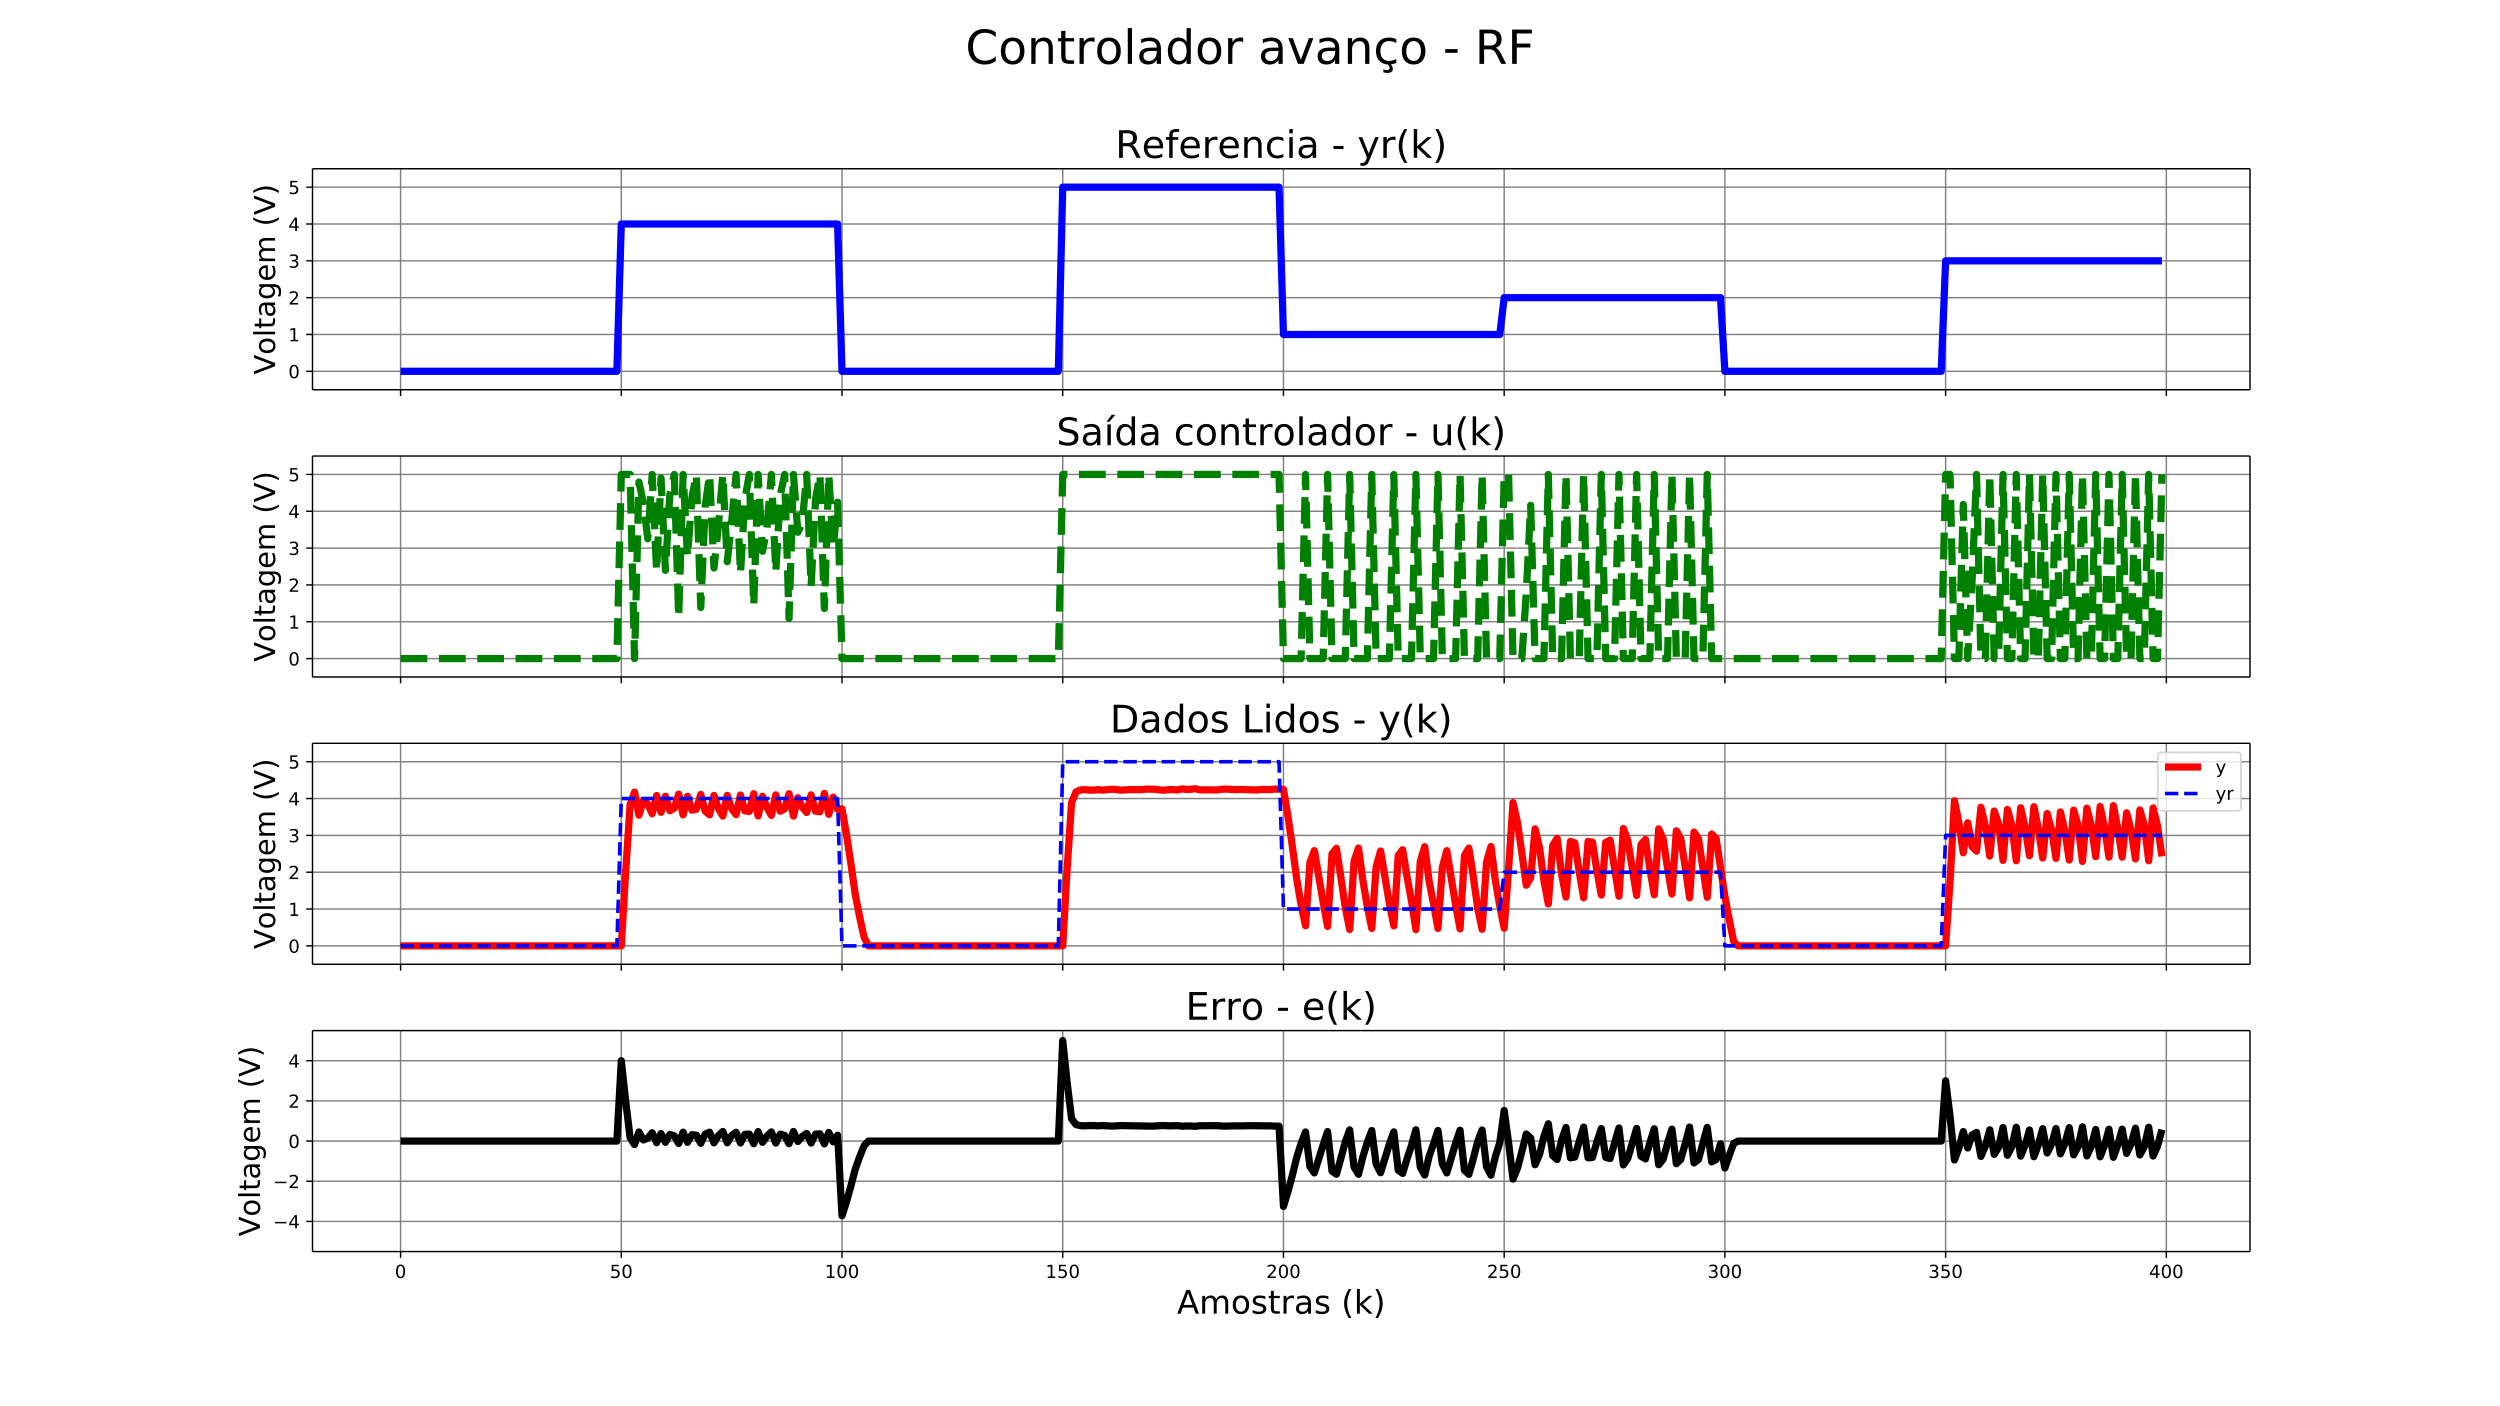 <svg xmlns="http://www.w3.org/2000/svg" xmlns:xlink="http://www.w3.org/1999/xlink" width="1843.2" height="1036.8" version="1.1" viewBox="0 0 1382.4 777.6"><defs><style type="text/css">*{stroke-linecap:butt;stroke-linejoin:round;white-space:pre}</style></defs><g id="figure_1"><g id="patch_1"><path fill="#fff" d="M 0 777.6 L 1382.4 777.6 L 1382.4 0 L 0 0 z"/></g><g id="axes_1"><g id="patch_2"><path fill="#fff" d="M 172.8 215.506 L 1244.16 215.506 L 1244.16 93.312 L 172.8 93.312 z"/></g><g id="matplotlib.axis_1"><g id="xtick_1"><g id="line2d_1"><path fill="none" stroke="gray" stroke-linecap="square" stroke-width=".8" d="M 221.498 215.506 L 221.498 93.312" clip-path="url(#pdd56c49dfe)"/></g><g id="line2d_2"><defs><path id="m39e42abef4" stroke="#000" stroke-width=".8" d="M 0 0 L 0 3.5"/></defs><g><use x="221.498" y="215.506" stroke="#000" stroke-width=".8" xlink:href="#m39e42abef4"/></g></g></g><g id="xtick_2"><g id="line2d_3"><path fill="none" stroke="gray" stroke-linecap="square" stroke-width=".8" d="M 343.549 215.506 L 343.549 93.312" clip-path="url(#pdd56c49dfe)"/></g><g id="line2d_4"><g><use x="343.549" y="215.506" stroke="#000" stroke-width=".8" xlink:href="#m39e42abef4"/></g></g></g><g id="xtick_3"><g id="line2d_5"><path fill="none" stroke="gray" stroke-linecap="square" stroke-width=".8" d="M 465.599 215.506 L 465.599 93.312" clip-path="url(#pdd56c49dfe)"/></g><g id="line2d_6"><g><use x="465.599" y="215.506" stroke="#000" stroke-width=".8" xlink:href="#m39e42abef4"/></g></g></g><g id="xtick_4"><g id="line2d_7"><path fill="none" stroke="gray" stroke-linecap="square" stroke-width=".8" d="M 587.65 215.506 L 587.65 93.312" clip-path="url(#pdd56c49dfe)"/></g><g id="line2d_8"><g><use x="587.65" y="215.506" stroke="#000" stroke-width=".8" xlink:href="#m39e42abef4"/></g></g></g><g id="xtick_5"><g id="line2d_9"><path fill="none" stroke="gray" stroke-linecap="square" stroke-width=".8" d="M 709.701 215.506 L 709.701 93.312" clip-path="url(#pdd56c49dfe)"/></g><g id="line2d_10"><g><use x="709.701" y="215.506" stroke="#000" stroke-width=".8" xlink:href="#m39e42abef4"/></g></g></g><g id="xtick_6"><g id="line2d_11"><path fill="none" stroke="gray" stroke-linecap="square" stroke-width=".8" d="M 831.751 215.506 L 831.751 93.312" clip-path="url(#pdd56c49dfe)"/></g><g id="line2d_12"><g><use x="831.751" y="215.506" stroke="#000" stroke-width=".8" xlink:href="#m39e42abef4"/></g></g></g><g id="xtick_7"><g id="line2d_13"><path fill="none" stroke="gray" stroke-linecap="square" stroke-width=".8" d="M 953.802 215.506 L 953.802 93.312" clip-path="url(#pdd56c49dfe)"/></g><g id="line2d_14"><g><use x="953.802" y="215.506" stroke="#000" stroke-width=".8" xlink:href="#m39e42abef4"/></g></g></g><g id="xtick_8"><g id="line2d_15"><path fill="none" stroke="gray" stroke-linecap="square" stroke-width=".8" d="M 1075.852 215.506 L 1075.852 93.312" clip-path="url(#pdd56c49dfe)"/></g><g id="line2d_16"><g><use x="1075.852" y="215.506" stroke="#000" stroke-width=".8" xlink:href="#m39e42abef4"/></g></g></g><g id="xtick_9"><g id="line2d_17"><path fill="none" stroke="gray" stroke-linecap="square" stroke-width=".8" d="M 1197.903 215.506 L 1197.903 93.312" clip-path="url(#pdd56c49dfe)"/></g><g id="line2d_18"><g><use x="1197.903" y="215.506" stroke="#000" stroke-width=".8" xlink:href="#m39e42abef4"/></g></g></g></g><g id="matplotlib.axis_2"><g id="ytick_1"><g id="line2d_19"><path fill="none" stroke="gray" stroke-linecap="square" stroke-width=".8" d="M 172.8 205.323 L 1244.16 205.323" clip-path="url(#pdd56c49dfe)"/></g><g id="line2d_20"><defs><path id="me95904bbd3" stroke="#000" stroke-width=".8" d="M 0 0 L -3.5 0"/></defs><g><use x="172.8" y="205.323" stroke="#000" stroke-width=".8" xlink:href="#me95904bbd3"/></g></g><g id="text_1"><defs><path id="DejaVuSans-48" d="M 31.781 66.406 Q 24.172 66.406 20.328 58.906 Q 16.5 51.422 16.5 36.375 Q 16.5 21.391 20.328 13.891 Q 24.172 6.391 31.781 6.391 Q 39.453 6.391 43.281 13.891 Q 47.125 21.391 47.125 36.375 Q 47.125 51.422 43.281 58.906 Q 39.453 66.406 31.781 66.406 z M 31.781 74.219 Q 44.047 74.219 50.516 64.516 Q 56.984 54.828 56.984 36.375 Q 56.984 17.969 50.516 8.266 Q 44.047 -1.422 31.781 -1.422 Q 19.531 -1.422 13.062 8.266 Q 6.594 17.969 6.594 36.375 Q 6.594 54.828 13.062 64.516 Q 19.531 74.219 31.781 74.219 z"/></defs><g transform="translate(159.438 209.123)scale(0.1 -0.1)"><use xlink:href="#DejaVuSans-48"/></g></g></g><g id="ytick_2"><g id="line2d_21"><path fill="none" stroke="gray" stroke-linecap="square" stroke-width=".8" d="M 172.8 184.958 L 1244.16 184.958" clip-path="url(#pdd56c49dfe)"/></g><g id="line2d_22"><g><use x="172.8" y="184.958" stroke="#000" stroke-width=".8" xlink:href="#me95904bbd3"/></g></g><g id="text_2"><defs><path id="DejaVuSans-49" d="M 12.406 8.297 L 28.516 8.297 L 28.516 63.922 L 10.984 60.406 L 10.984 69.391 L 28.422 72.906 L 38.281 72.906 L 38.281 8.297 L 54.391 8.297 L 54.391 0 L 12.406 0 z"/></defs><g transform="translate(159.438 188.757)scale(0.1 -0.1)"><use xlink:href="#DejaVuSans-49"/></g></g></g><g id="ytick_3"><g id="line2d_23"><path fill="none" stroke="gray" stroke-linecap="square" stroke-width=".8" d="M 172.8 164.592 L 1244.16 164.592" clip-path="url(#pdd56c49dfe)"/></g><g id="line2d_24"><g><use x="172.8" y="164.592" stroke="#000" stroke-width=".8" xlink:href="#me95904bbd3"/></g></g><g id="text_3"><defs><path id="DejaVuSans-50" d="M 19.188 8.297 L 53.609 8.297 L 53.609 0 L 7.328 0 L 7.328 8.297 Q 12.938 14.109 22.625 23.891 Q 32.328 33.688 34.812 36.531 Q 39.547 41.844 41.422 45.531 Q 43.312 49.219 43.312 52.781 Q 43.312 58.594 39.234 62.25 Q 35.156 65.922 28.609 65.922 Q 23.969 65.922 18.812 64.312 Q 13.672 62.703 7.812 59.422 L 7.812 69.391 Q 13.766 71.781 18.938 73 Q 24.125 74.219 28.422 74.219 Q 39.75 74.219 46.484 68.547 Q 53.219 62.891 53.219 53.422 Q 53.219 48.922 51.531 44.891 Q 49.859 40.875 45.406 35.406 Q 44.188 33.984 37.641 27.219 Q 31.109 20.453 19.188 8.297 z"/></defs><g transform="translate(159.438 168.391)scale(0.1 -0.1)"><use xlink:href="#DejaVuSans-50"/></g></g></g><g id="ytick_4"><g id="line2d_25"><path fill="none" stroke="gray" stroke-linecap="square" stroke-width=".8" d="M 172.8 144.226 L 1244.16 144.226" clip-path="url(#pdd56c49dfe)"/></g><g id="line2d_26"><g><use x="172.8" y="144.226" stroke="#000" stroke-width=".8" xlink:href="#me95904bbd3"/></g></g><g id="text_4"><defs><path id="DejaVuSans-51" d="M 40.578 39.312 Q 47.656 37.797 51.625 33 Q 55.609 28.219 55.609 21.188 Q 55.609 10.406 48.188 4.484 Q 40.766 -1.422 27.094 -1.422 Q 22.516 -1.422 17.656 -0.516 Q 12.797 0.391 7.625 2.203 L 7.625 11.719 Q 11.719 9.328 16.594 8.109 Q 21.484 6.891 26.812 6.891 Q 36.078 6.891 40.938 10.547 Q 45.797 14.203 45.797 21.188 Q 45.797 27.641 41.281 31.266 Q 36.766 34.906 28.719 34.906 L 20.219 34.906 L 20.219 43.016 L 29.109 43.016 Q 36.375 43.016 40.234 45.922 Q 44.094 48.828 44.094 54.297 Q 44.094 59.906 40.109 62.906 Q 36.141 65.922 28.719 65.922 Q 24.656 65.922 20.016 65.031 Q 15.375 64.156 9.812 62.312 L 9.812 71.094 Q 15.438 72.656 20.344 73.438 Q 25.25 74.219 29.594 74.219 Q 40.828 74.219 47.359 69.109 Q 53.906 64.016 53.906 55.328 Q 53.906 49.266 50.438 45.094 Q 46.969 40.922 40.578 39.312 z"/></defs><g transform="translate(159.438 148.026)scale(0.1 -0.1)"><use xlink:href="#DejaVuSans-51"/></g></g></g><g id="ytick_5"><g id="line2d_27"><path fill="none" stroke="gray" stroke-linecap="square" stroke-width=".8" d="M 172.8 123.861 L 1244.16 123.861" clip-path="url(#pdd56c49dfe)"/></g><g id="line2d_28"><g><use x="172.8" y="123.861" stroke="#000" stroke-width=".8" xlink:href="#me95904bbd3"/></g></g><g id="text_5"><defs><path id="DejaVuSans-52" d="M 37.797 64.312 L 12.891 25.391 L 37.797 25.391 z M 35.203 72.906 L 47.609 72.906 L 47.609 25.391 L 58.016 25.391 L 58.016 17.188 L 47.609 17.188 L 47.609 0 L 37.797 0 L 37.797 17.188 L 4.891 17.188 L 4.891 26.703 z"/></defs><g transform="translate(159.438 127.66)scale(0.1 -0.1)"><use xlink:href="#DejaVuSans-52"/></g></g></g><g id="ytick_6"><g id="line2d_29"><path fill="none" stroke="gray" stroke-linecap="square" stroke-width=".8" d="M 172.8 103.495 L 1244.16 103.495" clip-path="url(#pdd56c49dfe)"/></g><g id="line2d_30"><g><use x="172.8" y="103.495" stroke="#000" stroke-width=".8" xlink:href="#me95904bbd3"/></g></g><g id="text_6"><defs><path id="DejaVuSans-53" d="M 10.797 72.906 L 49.516 72.906 L 49.516 64.594 L 19.828 64.594 L 19.828 46.734 Q 21.969 47.469 24.109 47.828 Q 26.266 48.188 28.422 48.188 Q 40.625 48.188 47.75 41.5 Q 54.891 34.812 54.891 23.391 Q 54.891 11.625 47.562 5.094 Q 40.234 -1.422 26.906 -1.422 Q 22.312 -1.422 17.547 -0.641 Q 12.797 0.141 7.719 1.703 L 7.719 11.625 Q 12.109 9.234 16.797 8.062 Q 21.484 6.891 26.703 6.891 Q 35.156 6.891 40.078 11.328 Q 45.016 15.766 45.016 23.391 Q 45.016 31 40.078 35.438 Q 35.156 39.891 26.703 39.891 Q 22.75 39.891 18.812 39.016 Q 14.891 38.141 10.797 36.281 z"/></defs><g transform="translate(159.438 107.294)scale(0.1 -0.1)"><use xlink:href="#DejaVuSans-53"/></g></g></g><g id="text_7"><defs><path id="DejaVuSans-86" d="M 28.609 0 L 0.781 72.906 L 11.078 72.906 L 34.188 11.531 L 57.328 72.906 L 67.578 72.906 L 39.797 0 z"/><path id="DejaVuSans-111" d="M 30.609 48.391 Q 23.391 48.391 19.188 42.75 Q 14.984 37.109 14.984 27.297 Q 14.984 17.484 19.156 11.844 Q 23.344 6.203 30.609 6.203 Q 37.797 6.203 41.984 11.859 Q 46.188 17.531 46.188 27.297 Q 46.188 37.016 41.984 42.703 Q 37.797 48.391 30.609 48.391 z M 30.609 56 Q 42.328 56 49.016 48.375 Q 55.719 40.766 55.719 27.297 Q 55.719 13.875 49.016 6.219 Q 42.328 -1.422 30.609 -1.422 Q 18.844 -1.422 12.172 6.219 Q 5.516 13.875 5.516 27.297 Q 5.516 40.766 12.172 48.375 Q 18.844 56 30.609 56 z"/><path id="DejaVuSans-108" d="M 9.422 75.984 L 18.406 75.984 L 18.406 0 L 9.422 0 z"/><path id="DejaVuSans-116" d="M 18.312 70.219 L 18.312 54.688 L 36.812 54.688 L 36.812 47.703 L 18.312 47.703 L 18.312 18.016 Q 18.312 11.328 20.141 9.422 Q 21.969 7.516 27.594 7.516 L 36.812 7.516 L 36.812 0 L 27.594 0 Q 17.188 0 13.234 3.875 Q 9.281 7.766 9.281 18.016 L 9.281 47.703 L 2.688 47.703 L 2.688 54.688 L 9.281 54.688 L 9.281 70.219 z"/><path id="DejaVuSans-97" d="M 34.281 27.484 Q 23.391 27.484 19.188 25 Q 14.984 22.516 14.984 16.5 Q 14.984 11.719 18.141 8.906 Q 21.297 6.109 26.703 6.109 Q 34.188 6.109 38.703 11.406 Q 43.219 16.703 43.219 25.484 L 43.219 27.484 z M 52.203 31.203 L 52.203 0 L 43.219 0 L 43.219 8.297 Q 40.141 3.328 35.547 0.953 Q 30.953 -1.422 24.312 -1.422 Q 15.922 -1.422 10.953 3.297 Q 6 8.016 6 15.922 Q 6 25.141 12.172 29.828 Q 18.359 34.516 30.609 34.516 L 43.219 34.516 L 43.219 35.406 Q 43.219 41.609 39.141 45 Q 35.062 48.391 27.688 48.391 Q 23 48.391 18.547 47.266 Q 14.109 46.141 10.016 43.891 L 10.016 52.203 Q 14.938 54.109 19.578 55.047 Q 24.219 56 28.609 56 Q 40.484 56 46.344 49.844 Q 52.203 43.703 52.203 31.203 z"/><path id="DejaVuSans-103" d="M 45.406 27.984 Q 45.406 37.75 41.375 43.109 Q 37.359 48.484 30.078 48.484 Q 22.859 48.484 18.828 43.109 Q 14.797 37.75 14.797 27.984 Q 14.797 18.266 18.828 12.891 Q 22.859 7.516 30.078 7.516 Q 37.359 7.516 41.375 12.891 Q 45.406 18.266 45.406 27.984 z M 54.391 6.781 Q 54.391 -7.172 48.188 -13.984 Q 42 -20.797 29.203 -20.797 Q 24.469 -20.797 20.266 -20.094 Q 16.062 -19.391 12.109 -17.922 L 12.109 -9.188 Q 16.062 -11.328 19.922 -12.344 Q 23.781 -13.375 27.781 -13.375 Q 36.625 -13.375 41.016 -8.766 Q 45.406 -4.156 45.406 5.172 L 45.406 9.625 Q 42.625 4.781 38.281 2.391 Q 33.938 0 27.875 0 Q 17.828 0 11.672 7.656 Q 5.516 15.328 5.516 27.984 Q 5.516 40.672 11.672 48.328 Q 17.828 56 27.875 56 Q 33.938 56 38.281 53.609 Q 42.625 51.219 45.406 46.391 L 45.406 54.688 L 54.391 54.688 z"/><path id="DejaVuSans-101" d="M 56.203 29.594 L 56.203 25.203 L 14.891 25.203 Q 15.484 15.922 20.484 11.062 Q 25.484 6.203 34.422 6.203 Q 39.594 6.203 44.453 7.469 Q 49.312 8.734 54.109 11.281 L 54.109 2.781 Q 49.266 0.734 44.188 -0.344 Q 39.109 -1.422 33.891 -1.422 Q 20.797 -1.422 13.156 6.188 Q 5.516 13.812 5.516 26.812 Q 5.516 40.234 12.766 48.109 Q 20.016 56 32.328 56 Q 43.359 56 49.781 48.891 Q 56.203 41.797 56.203 29.594 z M 47.219 32.234 Q 47.125 39.594 43.094 43.984 Q 39.062 48.391 32.422 48.391 Q 24.906 48.391 20.391 44.141 Q 15.875 39.891 15.188 32.172 z"/><path id="DejaVuSans-109" d="M 52 44.188 Q 55.375 50.25 60.062 53.125 Q 64.75 56 71.094 56 Q 79.641 56 84.281 50.016 Q 88.922 44.047 88.922 33.016 L 88.922 0 L 79.891 0 L 79.891 32.719 Q 79.891 40.578 77.094 44.375 Q 74.312 48.188 68.609 48.188 Q 61.625 48.188 57.562 43.547 Q 53.516 38.922 53.516 30.906 L 53.516 0 L 44.484 0 L 44.484 32.719 Q 44.484 40.625 41.703 44.406 Q 38.922 48.188 33.109 48.188 Q 26.219 48.188 22.156 43.531 Q 18.109 38.875 18.109 30.906 L 18.109 0 L 9.078 0 L 9.078 54.688 L 18.109 54.688 L 18.109 46.188 Q 21.188 51.219 25.484 53.609 Q 29.781 56 35.688 56 Q 41.656 56 45.828 52.969 Q 50 49.953 52 44.188 z"/><path id="DejaVuSans-32"/><path id="DejaVuSans-40" d="M 31 75.875 Q 24.469 64.656 21.281 53.656 Q 18.109 42.672 18.109 31.391 Q 18.109 20.125 21.312 9.062 Q 24.516 -2 31 -13.188 L 23.188 -13.188 Q 15.875 -1.703 12.234 9.375 Q 8.594 20.453 8.594 31.391 Q 8.594 42.281 12.203 53.312 Q 15.828 64.359 23.188 75.875 z"/><path id="DejaVuSans-41" d="M 8.016 75.875 L 15.828 75.875 Q 23.141 64.359 26.781 53.312 Q 30.422 42.281 30.422 31.391 Q 30.422 20.453 26.781 9.375 Q 23.141 -1.703 15.828 -13.188 L 8.016 -13.188 Q 14.5 -2 17.703 9.062 Q 20.906 20.125 20.906 31.391 Q 20.906 42.672 17.703 53.656 Q 14.5 64.656 8.016 75.875 z"/></defs><g transform="translate(152.11 207.08)rotate(-90)scale(0.16 -0.16)"><use xlink:href="#DejaVuSans-86"/><use x="68.299" xlink:href="#DejaVuSans-111"/><use x="129.48" xlink:href="#DejaVuSans-108"/><use x="157.264" xlink:href="#DejaVuSans-116"/><use x="196.473" xlink:href="#DejaVuSans-97"/><use x="257.752" xlink:href="#DejaVuSans-103"/><use x="321.229" xlink:href="#DejaVuSans-101"/><use x="382.752" xlink:href="#DejaVuSans-109"/><use x="480.164" xlink:href="#DejaVuSans-32"/><use x="511.951" xlink:href="#DejaVuSans-40"/><use x="550.965" xlink:href="#DejaVuSans-86"/><use x="619.373" xlink:href="#DejaVuSans-41"/></g></g></g><g id="line2d_31"><path fill="none" stroke="#00f" stroke-linecap="square" stroke-width="4" d="M 221.498 205.323 L 341.108 205.323 L 343.549 123.861 L 463.158 123.861 L 465.599 205.323 L 585.209 205.323 L 587.65 103.495 L 707.259 103.495 L 709.701 184.958 L 829.31 184.958 L 831.751 164.592 L 951.361 164.592 L 953.802 205.323 L 1073.411 205.323 L 1075.852 144.226 L 1195.462 144.226 L 1195.462 144.226" clip-path="url(#pdd56c49dfe)"/></g><g id="patch_3"><path fill="none" stroke="#000" stroke-linecap="square" stroke-linejoin="miter" stroke-width=".8" d="M 172.8 215.506 L 172.8 93.312"/></g><g id="patch_4"><path fill="none" stroke="#000" stroke-linecap="square" stroke-linejoin="miter" stroke-width=".8" d="M 1244.16 215.506 L 1244.16 93.312"/></g><g id="patch_5"><path fill="none" stroke="#000" stroke-linecap="square" stroke-linejoin="miter" stroke-width=".8" d="M 172.8 215.506 L 1244.16 215.506"/></g><g id="patch_6"><path fill="none" stroke="#000" stroke-linecap="square" stroke-linejoin="miter" stroke-width=".8" d="M 172.8 93.312 L 1244.16 93.312"/></g><g id="text_8"><defs><path id="DejaVuSans-82" d="M 44.391 34.188 Q 47.562 33.109 50.562 29.594 Q 53.562 26.078 56.594 19.922 L 66.609 0 L 56 0 L 46.688 18.703 Q 43.062 26.031 39.672 28.422 Q 36.281 30.812 30.422 30.812 L 19.672 30.812 L 19.672 0 L 9.812 0 L 9.812 72.906 L 32.078 72.906 Q 44.578 72.906 50.734 67.672 Q 56.891 62.453 56.891 51.906 Q 56.891 45.016 53.688 40.469 Q 50.484 35.938 44.391 34.188 z M 19.672 64.797 L 19.672 38.922 L 32.078 38.922 Q 39.203 38.922 42.844 42.219 Q 46.484 45.516 46.484 51.906 Q 46.484 58.297 42.844 61.547 Q 39.203 64.797 32.078 64.797 z"/><path id="DejaVuSans-102" d="M 37.109 75.984 L 37.109 68.5 L 28.516 68.5 Q 23.688 68.5 21.797 66.547 Q 19.922 64.594 19.922 59.516 L 19.922 54.688 L 34.719 54.688 L 34.719 47.703 L 19.922 47.703 L 19.922 0 L 10.891 0 L 10.891 47.703 L 2.297 47.703 L 2.297 54.688 L 10.891 54.688 L 10.891 58.5 Q 10.891 67.625 15.141 71.797 Q 19.391 75.984 28.609 75.984 z"/><path id="DejaVuSans-114" d="M 41.109 46.297 Q 39.594 47.172 37.812 47.578 Q 36.031 48 33.891 48 Q 26.266 48 22.188 43.047 Q 18.109 38.094 18.109 28.812 L 18.109 0 L 9.078 0 L 9.078 54.688 L 18.109 54.688 L 18.109 46.188 Q 20.953 51.172 25.484 53.578 Q 30.031 56 36.531 56 Q 37.453 56 38.578 55.875 Q 39.703 55.766 41.062 55.516 z"/><path id="DejaVuSans-110" d="M 54.891 33.016 L 54.891 0 L 45.906 0 L 45.906 32.719 Q 45.906 40.484 42.875 44.328 Q 39.844 48.188 33.797 48.188 Q 26.516 48.188 22.312 43.547 Q 18.109 38.922 18.109 30.906 L 18.109 0 L 9.078 0 L 9.078 54.688 L 18.109 54.688 L 18.109 46.188 Q 21.344 51.125 25.703 53.562 Q 30.078 56 35.797 56 Q 45.219 56 50.047 50.172 Q 54.891 44.344 54.891 33.016 z"/><path id="DejaVuSans-99" d="M 48.781 52.594 L 48.781 44.188 Q 44.969 46.297 41.141 47.344 Q 37.312 48.391 33.406 48.391 Q 24.656 48.391 19.812 42.844 Q 14.984 37.312 14.984 27.297 Q 14.984 17.281 19.812 11.734 Q 24.656 6.203 33.406 6.203 Q 37.312 6.203 41.141 7.25 Q 44.969 8.297 48.781 10.406 L 48.781 2.094 Q 45.016 0.344 40.984 -0.531 Q 36.969 -1.422 32.422 -1.422 Q 20.062 -1.422 12.781 6.344 Q 5.516 14.109 5.516 27.297 Q 5.516 40.672 12.859 48.328 Q 20.219 56 33.016 56 Q 37.156 56 41.109 55.141 Q 45.062 54.297 48.781 52.594 z"/><path id="DejaVuSans-105" d="M 9.422 54.688 L 18.406 54.688 L 18.406 0 L 9.422 0 z M 9.422 75.984 L 18.406 75.984 L 18.406 64.594 L 9.422 64.594 z"/><path id="DejaVuSans-45" d="M 4.891 31.391 L 31.203 31.391 L 31.203 23.391 L 4.891 23.391 z"/><path id="DejaVuSans-121" d="M 32.172 -5.078 Q 28.375 -14.844 24.75 -17.812 Q 21.141 -20.797 15.094 -20.797 L 7.906 -20.797 L 7.906 -13.281 L 13.188 -13.281 Q 16.891 -13.281 18.938 -11.516 Q 21 -9.766 23.484 -3.219 L 25.094 0.875 L 2.984 54.688 L 12.5 54.688 L 29.594 11.922 L 46.688 54.688 L 56.203 54.688 z"/><path id="DejaVuSans-107" d="M 9.078 75.984 L 18.109 75.984 L 18.109 31.109 L 44.922 54.688 L 56.391 54.688 L 27.391 29.109 L 57.625 0 L 45.906 0 L 18.109 26.703 L 18.109 0 L 9.078 0 z"/></defs><g transform="translate(616.753 87.312)scale(0.21 -0.21)"><use xlink:href="#DejaVuSans-82"/><use x="69.42" xlink:href="#DejaVuSans-101"/><use x="130.943" xlink:href="#DejaVuSans-102"/><use x="166.148" xlink:href="#DejaVuSans-101"/><use x="227.672" xlink:href="#DejaVuSans-114"/><use x="268.754" xlink:href="#DejaVuSans-101"/><use x="330.277" xlink:href="#DejaVuSans-110"/><use x="393.656" xlink:href="#DejaVuSans-99"/><use x="448.637" xlink:href="#DejaVuSans-105"/><use x="476.42" xlink:href="#DejaVuSans-97"/><use x="537.699" xlink:href="#DejaVuSans-32"/><use x="569.486" xlink:href="#DejaVuSans-45"/><use x="605.57" xlink:href="#DejaVuSans-32"/><use x="637.357" xlink:href="#DejaVuSans-121"/><use x="696.537" xlink:href="#DejaVuSans-114"/><use x="737.65" xlink:href="#DejaVuSans-40"/><use x="776.664" xlink:href="#DejaVuSans-107"/><use x="834.574" xlink:href="#DejaVuSans-41"/></g></g></g><g id="axes_2"><g id="patch_7"><path fill="#fff" d="M 172.8 374.359 L 1244.16 374.359 L 1244.16 252.165 L 172.8 252.165 z"/></g><g id="matplotlib.axis_3"><g id="xtick_10"><g id="line2d_32"><path fill="none" stroke="gray" stroke-linecap="square" stroke-width=".8" d="M 221.498 374.359 L 221.498 252.165" clip-path="url(#pa2af51f2bd)"/></g><g id="line2d_33"><g><use x="221.498" y="374.359" stroke="#000" stroke-width=".8" xlink:href="#m39e42abef4"/></g></g></g><g id="xtick_11"><g id="line2d_34"><path fill="none" stroke="gray" stroke-linecap="square" stroke-width=".8" d="M 343.549 374.359 L 343.549 252.165" clip-path="url(#pa2af51f2bd)"/></g><g id="line2d_35"><g><use x="343.549" y="374.359" stroke="#000" stroke-width=".8" xlink:href="#m39e42abef4"/></g></g></g><g id="xtick_12"><g id="line2d_36"><path fill="none" stroke="gray" stroke-linecap="square" stroke-width=".8" d="M 465.599 374.359 L 465.599 252.165" clip-path="url(#pa2af51f2bd)"/></g><g id="line2d_37"><g><use x="465.599" y="374.359" stroke="#000" stroke-width=".8" xlink:href="#m39e42abef4"/></g></g></g><g id="xtick_13"><g id="line2d_38"><path fill="none" stroke="gray" stroke-linecap="square" stroke-width=".8" d="M 587.65 374.359 L 587.65 252.165" clip-path="url(#pa2af51f2bd)"/></g><g id="line2d_39"><g><use x="587.65" y="374.359" stroke="#000" stroke-width=".8" xlink:href="#m39e42abef4"/></g></g></g><g id="xtick_14"><g id="line2d_40"><path fill="none" stroke="gray" stroke-linecap="square" stroke-width=".8" d="M 709.701 374.359 L 709.701 252.165" clip-path="url(#pa2af51f2bd)"/></g><g id="line2d_41"><g><use x="709.701" y="374.359" stroke="#000" stroke-width=".8" xlink:href="#m39e42abef4"/></g></g></g><g id="xtick_15"><g id="line2d_42"><path fill="none" stroke="gray" stroke-linecap="square" stroke-width=".8" d="M 831.751 374.359 L 831.751 252.165" clip-path="url(#pa2af51f2bd)"/></g><g id="line2d_43"><g><use x="831.751" y="374.359" stroke="#000" stroke-width=".8" xlink:href="#m39e42abef4"/></g></g></g><g id="xtick_16"><g id="line2d_44"><path fill="none" stroke="gray" stroke-linecap="square" stroke-width=".8" d="M 953.802 374.359 L 953.802 252.165" clip-path="url(#pa2af51f2bd)"/></g><g id="line2d_45"><g><use x="953.802" y="374.359" stroke="#000" stroke-width=".8" xlink:href="#m39e42abef4"/></g></g></g><g id="xtick_17"><g id="line2d_46"><path fill="none" stroke="gray" stroke-linecap="square" stroke-width=".8" d="M 1075.852 374.359 L 1075.852 252.165" clip-path="url(#pa2af51f2bd)"/></g><g id="line2d_47"><g><use x="1075.852" y="374.359" stroke="#000" stroke-width=".8" xlink:href="#m39e42abef4"/></g></g></g><g id="xtick_18"><g id="line2d_48"><path fill="none" stroke="gray" stroke-linecap="square" stroke-width=".8" d="M 1197.903 374.359 L 1197.903 252.165" clip-path="url(#pa2af51f2bd)"/></g><g id="line2d_49"><g><use x="1197.903" y="374.359" stroke="#000" stroke-width=".8" xlink:href="#m39e42abef4"/></g></g></g></g><g id="matplotlib.axis_4"><g id="ytick_7"><g id="line2d_50"><path fill="none" stroke="gray" stroke-linecap="square" stroke-width=".8" d="M 172.8 364.176 L 1244.16 364.176" clip-path="url(#pa2af51f2bd)"/></g><g id="line2d_51"><g><use x="172.8" y="364.176" stroke="#000" stroke-width=".8" xlink:href="#me95904bbd3"/></g></g><g id="text_9"><g transform="translate(159.438 367.975)scale(0.1 -0.1)"><use xlink:href="#DejaVuSans-48"/></g></g></g><g id="ytick_8"><g id="line2d_52"><path fill="none" stroke="gray" stroke-linecap="square" stroke-width=".8" d="M 172.8 343.81 L 1244.16 343.81" clip-path="url(#pa2af51f2bd)"/></g><g id="line2d_53"><g><use x="172.8" y="343.81" stroke="#000" stroke-width=".8" xlink:href="#me95904bbd3"/></g></g><g id="text_10"><g transform="translate(159.438 347.61)scale(0.1 -0.1)"><use xlink:href="#DejaVuSans-49"/></g></g></g><g id="ytick_9"><g id="line2d_54"><path fill="none" stroke="gray" stroke-linecap="square" stroke-width=".8" d="M 172.8 323.445 L 1244.16 323.445" clip-path="url(#pa2af51f2bd)"/></g><g id="line2d_55"><g><use x="172.8" y="323.445" stroke="#000" stroke-width=".8" xlink:href="#me95904bbd3"/></g></g><g id="text_11"><g transform="translate(159.438 327.244)scale(0.1 -0.1)"><use xlink:href="#DejaVuSans-50"/></g></g></g><g id="ytick_10"><g id="line2d_56"><path fill="none" stroke="gray" stroke-linecap="square" stroke-width=".8" d="M 172.8 303.079 L 1244.16 303.079" clip-path="url(#pa2af51f2bd)"/></g><g id="line2d_57"><g><use x="172.8" y="303.079" stroke="#000" stroke-width=".8" xlink:href="#me95904bbd3"/></g></g><g id="text_12"><g transform="translate(159.438 306.878)scale(0.1 -0.1)"><use xlink:href="#DejaVuSans-51"/></g></g></g><g id="ytick_11"><g id="line2d_58"><path fill="none" stroke="gray" stroke-linecap="square" stroke-width=".8" d="M 172.8 282.713 L 1244.16 282.713" clip-path="url(#pa2af51f2bd)"/></g><g id="line2d_59"><g><use x="172.8" y="282.713" stroke="#000" stroke-width=".8" xlink:href="#me95904bbd3"/></g></g><g id="text_13"><g transform="translate(159.438 286.512)scale(0.1 -0.1)"><use xlink:href="#DejaVuSans-52"/></g></g></g><g id="ytick_12"><g id="line2d_60"><path fill="none" stroke="gray" stroke-linecap="square" stroke-width=".8" d="M 172.8 262.347 L 1244.16 262.347" clip-path="url(#pa2af51f2bd)"/></g><g id="line2d_61"><g><use x="172.8" y="262.347" stroke="#000" stroke-width=".8" xlink:href="#me95904bbd3"/></g></g><g id="text_14"><g transform="translate(159.438 266.147)scale(0.1 -0.1)"><use xlink:href="#DejaVuSans-53"/></g></g></g><g id="text_15"><g transform="translate(152.11 365.933)rotate(-90)scale(0.16 -0.16)"><use xlink:href="#DejaVuSans-86"/><use x="68.299" xlink:href="#DejaVuSans-111"/><use x="129.48" xlink:href="#DejaVuSans-108"/><use x="157.264" xlink:href="#DejaVuSans-116"/><use x="196.473" xlink:href="#DejaVuSans-97"/><use x="257.752" xlink:href="#DejaVuSans-103"/><use x="321.229" xlink:href="#DejaVuSans-101"/><use x="382.752" xlink:href="#DejaVuSans-109"/><use x="480.164" xlink:href="#DejaVuSans-32"/><use x="511.951" xlink:href="#DejaVuSans-40"/><use x="550.965" xlink:href="#DejaVuSans-86"/><use x="619.373" xlink:href="#DejaVuSans-41"/></g></g></g><g id="line2d_62"><path fill="none" stroke="green" stroke-dasharray="14.8 6.4" stroke-dashoffset="0" stroke-width="4" d="M 221.498 364.176 L 341.108 364.176 L 343.549 262.347 L 348.431 262.347 L 350.872 364.176 L 353.313 266.574 L 355.754 278.01 L 358.195 297.927 L 360.636 262.347 L 363.077 315.829 L 365.518 264.307 L 367.959 315.364 L 370.4 273.436 L 372.841 262.347 L 375.282 341.38 L 377.723 262.347 L 380.164 307.808 L 382.605 275.167 L 385.046 262.347 L 387.487 335.917 L 389.928 280.145 L 392.369 262.347 L 394.81 314.075 L 397.251 290.581 L 399.692 262.347 L 402.133 310.58 L 404.574 288.515 L 407.015 262.347 L 409.456 317.147 L 411.897 276.17 L 414.338 262.347 L 416.779 334.891 L 419.22 262.347 L 421.661 304.827 L 424.102 291.908 L 426.543 262.347 L 428.984 316.294 L 431.425 273.979 L 433.866 262.347 L 436.307 341.933 L 438.748 262.347 L 441.189 294.337 L 443.63 288.989 L 446.071 262.347 L 448.512 324.312 L 450.953 276.079 L 453.394 262.347 L 455.835 336.472 L 458.276 262.347 L 460.717 303.083 L 463.158 277.678 L 465.599 364.176 L 585.209 364.176 L 587.65 262.347 L 707.259 262.347 L 709.701 364.176 L 719.465 364.176 L 721.906 262.347 L 724.347 364.176 L 731.67 364.176 L 734.111 262.347 L 736.552 364.176 L 743.875 364.176 L 746.316 262.347 L 748.757 364.176 L 756.08 364.176 L 758.521 262.347 L 760.962 364.176 L 768.285 364.176 L 770.726 262.417 L 773.167 364.176 L 780.49 364.176 L 782.931 262.347 L 785.372 364.176 L 792.695 364.176 L 795.136 262.347 L 797.577 364.176 L 804.9 364.176 L 807.341 262.347 L 809.782 364.176 L 817.105 364.176 L 819.546 262.347 L 821.987 364.176 L 829.31 364.176 L 831.751 262.347 L 834.192 262.347 L 836.633 364.176 L 841.515 364.176 L 843.956 328.06 L 846.397 279.422 L 848.838 364.176 L 853.72 364.176 L 856.161 262.347 L 858.602 364.176 L 863.484 364.176 L 865.925 262.347 L 868.366 364.176 L 873.248 364.176 L 875.689 262.347 L 878.13 364.176 L 883.012 364.176 L 885.453 262.347 L 887.894 364.176 L 892.776 364.176 L 895.217 262.347 L 897.658 364.176 L 902.54 364.176 L 904.981 262.347 L 907.422 364.176 L 912.304 364.176 L 914.745 262.347 L 917.186 364.176 L 922.069 364.176 L 924.51 262.347 L 926.951 364.176 L 931.833 364.176 L 934.274 262.347 L 936.715 364.176 L 941.597 364.176 L 944.038 262.347 L 946.479 364.176 L 1073.411 364.176 L 1075.852 262.347 L 1078.293 262.347 L 1080.734 364.176 L 1083.175 364.176 L 1085.616 278.962 L 1088.057 364.176 L 1090.498 320.91 L 1092.939 262.347 L 1095.38 364.176 L 1097.821 364.176 L 1100.262 262.347 L 1102.703 364.176 L 1105.144 364.176 L 1107.585 262.347 L 1110.026 364.176 L 1112.467 364.176 L 1114.908 262.347 L 1117.349 364.176 L 1119.79 364.176 L 1122.231 262.347 L 1124.672 364.176 L 1127.113 364.176 L 1129.555 262.347 L 1131.996 364.176 L 1134.437 364.176 L 1136.878 262.347 L 1139.319 364.176 L 1141.76 364.176 L 1144.201 262.347 L 1146.642 364.176 L 1149.083 364.176 L 1151.524 262.347 L 1153.965 364.176 L 1156.406 364.176 L 1158.847 262.347 L 1161.288 364.176 L 1163.729 364.176 L 1166.17 262.347 L 1168.611 364.176 L 1171.052 364.176 L 1173.493 262.347 L 1175.934 364.176 L 1178.375 364.176 L 1180.816 262.347 L 1183.257 364.176 L 1185.698 364.176 L 1188.139 262.347 L 1190.58 364.176 L 1193.021 364.176 L 1195.462 262.347 L 1195.462 262.347" clip-path="url(#pa2af51f2bd)"/></g><g id="patch_8"><path fill="none" stroke="#000" stroke-linecap="square" stroke-linejoin="miter" stroke-width=".8" d="M 172.8 374.359 L 172.8 252.165"/></g><g id="patch_9"><path fill="none" stroke="#000" stroke-linecap="square" stroke-linejoin="miter" stroke-width=".8" d="M 1244.16 374.359 L 1244.16 252.165"/></g><g id="patch_10"><path fill="none" stroke="#000" stroke-linecap="square" stroke-linejoin="miter" stroke-width=".8" d="M 172.8 374.359 L 1244.16 374.359"/></g><g id="patch_11"><path fill="none" stroke="#000" stroke-linecap="square" stroke-linejoin="miter" stroke-width=".8" d="M 172.8 252.165 L 1244.16 252.165"/></g><g id="text_16"><defs><path id="DejaVuSans-83" d="M 53.516 70.516 L 53.516 60.891 Q 47.906 63.578 42.922 64.891 Q 37.938 66.219 33.297 66.219 Q 25.25 66.219 20.875 63.094 Q 16.5 59.969 16.5 54.203 Q 16.5 49.359 19.406 46.891 Q 22.312 44.438 30.422 42.922 L 36.375 41.703 Q 47.406 39.594 52.656 34.297 Q 57.906 29 57.906 20.125 Q 57.906 9.516 50.797 4.047 Q 43.703 -1.422 29.984 -1.422 Q 24.812 -1.422 18.969 -0.25 Q 13.141 0.922 6.891 3.219 L 6.891 13.375 Q 12.891 10.016 18.656 8.297 Q 24.422 6.594 29.984 6.594 Q 38.422 6.594 43.016 9.906 Q 47.609 13.234 47.609 19.391 Q 47.609 24.75 44.312 27.781 Q 41.016 30.812 33.5 32.328 L 27.484 33.5 Q 16.453 35.688 11.516 40.375 Q 6.594 45.062 6.594 53.422 Q 6.594 63.094 13.406 68.656 Q 20.219 74.219 32.172 74.219 Q 37.312 74.219 42.625 73.281 Q 47.953 72.359 53.516 70.516 z"/><path id="DejaVuSans-237" d="M 20.656 79.984 L 30.375 79.984 L 14.469 61.625 L 6.984 61.625 z M 9.422 54.688 L 18.406 54.688 L 18.406 0 L 9.422 0 z M 13.922 56 z"/><path id="DejaVuSans-100" d="M 45.406 46.391 L 45.406 75.984 L 54.391 75.984 L 54.391 0 L 45.406 0 L 45.406 8.203 Q 42.578 3.328 38.25 0.953 Q 33.938 -1.422 27.875 -1.422 Q 17.969 -1.422 11.734 6.484 Q 5.516 14.406 5.516 27.297 Q 5.516 40.188 11.734 48.094 Q 17.969 56 27.875 56 Q 33.938 56 38.25 53.625 Q 42.578 51.266 45.406 46.391 z M 14.797 27.297 Q 14.797 17.391 18.875 11.75 Q 22.953 6.109 30.078 6.109 Q 37.203 6.109 41.297 11.75 Q 45.406 17.391 45.406 27.297 Q 45.406 37.203 41.297 42.844 Q 37.203 48.484 30.078 48.484 Q 22.953 48.484 18.875 42.844 Q 14.797 37.203 14.797 27.297 z"/><path id="DejaVuSans-117" d="M 8.5 21.578 L 8.5 54.688 L 17.484 54.688 L 17.484 21.922 Q 17.484 14.156 20.5 10.266 Q 23.531 6.391 29.594 6.391 Q 36.859 6.391 41.078 11.031 Q 45.312 15.672 45.312 23.688 L 45.312 54.688 L 54.297 54.688 L 54.297 0 L 45.312 0 L 45.312 8.406 Q 42.047 3.422 37.719 1 Q 33.406 -1.422 27.688 -1.422 Q 18.266 -1.422 13.375 4.438 Q 8.5 10.297 8.5 21.578 z M 31.109 56 z"/></defs><g transform="translate(584.17 246.165)scale(0.21 -0.21)"><use xlink:href="#DejaVuSans-83"/><use x="63.477" xlink:href="#DejaVuSans-97"/><use x="124.756" xlink:href="#DejaVuSans-237"/><use x="152.539" xlink:href="#DejaVuSans-100"/><use x="216.016" xlink:href="#DejaVuSans-97"/><use x="277.295" xlink:href="#DejaVuSans-32"/><use x="309.082" xlink:href="#DejaVuSans-99"/><use x="364.063" xlink:href="#DejaVuSans-111"/><use x="425.244" xlink:href="#DejaVuSans-110"/><use x="488.623" xlink:href="#DejaVuSans-116"/><use x="527.832" xlink:href="#DejaVuSans-114"/><use x="568.914" xlink:href="#DejaVuSans-111"/><use x="630.096" xlink:href="#DejaVuSans-108"/><use x="657.879" xlink:href="#DejaVuSans-97"/><use x="719.158" xlink:href="#DejaVuSans-100"/><use x="782.635" xlink:href="#DejaVuSans-111"/><use x="843.816" xlink:href="#DejaVuSans-114"/><use x="884.93" xlink:href="#DejaVuSans-32"/><use x="916.717" xlink:href="#DejaVuSans-45"/><use x="952.801" xlink:href="#DejaVuSans-32"/><use x="984.588" xlink:href="#DejaVuSans-117"/><use x="1047.967" xlink:href="#DejaVuSans-40"/><use x="1086.98" xlink:href="#DejaVuSans-107"/><use x="1144.891" xlink:href="#DejaVuSans-41"/></g></g></g><g id="axes_3"><g id="patch_12"><path fill="#fff" d="M 172.8 533.211 L 1244.16 533.211 L 1244.16 411.017 L 172.8 411.017 z"/></g><g id="matplotlib.axis_5"><g id="xtick_19"><g id="line2d_63"><path fill="none" stroke="gray" stroke-linecap="square" stroke-width=".8" d="M 221.498 533.211 L 221.498 411.017" clip-path="url(#p4e6e28d8b9)"/></g><g id="line2d_64"><g><use x="221.498" y="533.211" stroke="#000" stroke-width=".8" xlink:href="#m39e42abef4"/></g></g></g><g id="xtick_20"><g id="line2d_65"><path fill="none" stroke="gray" stroke-linecap="square" stroke-width=".8" d="M 343.549 533.211 L 343.549 411.017" clip-path="url(#p4e6e28d8b9)"/></g><g id="line2d_66"><g><use x="343.549" y="533.211" stroke="#000" stroke-width=".8" xlink:href="#m39e42abef4"/></g></g></g><g id="xtick_21"><g id="line2d_67"><path fill="none" stroke="gray" stroke-linecap="square" stroke-width=".8" d="M 465.599 533.211 L 465.599 411.017" clip-path="url(#p4e6e28d8b9)"/></g><g id="line2d_68"><g><use x="465.599" y="533.211" stroke="#000" stroke-width=".8" xlink:href="#m39e42abef4"/></g></g></g><g id="xtick_22"><g id="line2d_69"><path fill="none" stroke="gray" stroke-linecap="square" stroke-width=".8" d="M 587.65 533.211 L 587.65 411.017" clip-path="url(#p4e6e28d8b9)"/></g><g id="line2d_70"><g><use x="587.65" y="533.211" stroke="#000" stroke-width=".8" xlink:href="#m39e42abef4"/></g></g></g><g id="xtick_23"><g id="line2d_71"><path fill="none" stroke="gray" stroke-linecap="square" stroke-width=".8" d="M 709.701 533.211 L 709.701 411.017" clip-path="url(#p4e6e28d8b9)"/></g><g id="line2d_72"><g><use x="709.701" y="533.211" stroke="#000" stroke-width=".8" xlink:href="#m39e42abef4"/></g></g></g><g id="xtick_24"><g id="line2d_73"><path fill="none" stroke="gray" stroke-linecap="square" stroke-width=".8" d="M 831.751 533.211 L 831.751 411.017" clip-path="url(#p4e6e28d8b9)"/></g><g id="line2d_74"><g><use x="831.751" y="533.211" stroke="#000" stroke-width=".8" xlink:href="#m39e42abef4"/></g></g></g><g id="xtick_25"><g id="line2d_75"><path fill="none" stroke="gray" stroke-linecap="square" stroke-width=".8" d="M 953.802 533.211 L 953.802 411.017" clip-path="url(#p4e6e28d8b9)"/></g><g id="line2d_76"><g><use x="953.802" y="533.211" stroke="#000" stroke-width=".8" xlink:href="#m39e42abef4"/></g></g></g><g id="xtick_26"><g id="line2d_77"><path fill="none" stroke="gray" stroke-linecap="square" stroke-width=".8" d="M 1075.852 533.211 L 1075.852 411.017" clip-path="url(#p4e6e28d8b9)"/></g><g id="line2d_78"><g><use x="1075.852" y="533.211" stroke="#000" stroke-width=".8" xlink:href="#m39e42abef4"/></g></g></g><g id="xtick_27"><g id="line2d_79"><path fill="none" stroke="gray" stroke-linecap="square" stroke-width=".8" d="M 1197.903 533.211 L 1197.903 411.017" clip-path="url(#p4e6e28d8b9)"/></g><g id="line2d_80"><g><use x="1197.903" y="533.211" stroke="#000" stroke-width=".8" xlink:href="#m39e42abef4"/></g></g></g></g><g id="matplotlib.axis_6"><g id="ytick_13"><g id="line2d_81"><path fill="none" stroke="gray" stroke-linecap="square" stroke-width=".8" d="M 172.8 523.029 L 1244.16 523.029" clip-path="url(#p4e6e28d8b9)"/></g><g id="line2d_82"><g><use x="172.8" y="523.029" stroke="#000" stroke-width=".8" xlink:href="#me95904bbd3"/></g></g><g id="text_17"><g transform="translate(159.438 526.828)scale(0.1 -0.1)"><use xlink:href="#DejaVuSans-48"/></g></g></g><g id="ytick_14"><g id="line2d_83"><path fill="none" stroke="gray" stroke-linecap="square" stroke-width=".8" d="M 172.8 502.663 L 1244.16 502.663" clip-path="url(#p4e6e28d8b9)"/></g><g id="line2d_84"><g><use x="172.8" y="502.663" stroke="#000" stroke-width=".8" xlink:href="#me95904bbd3"/></g></g><g id="text_18"><g transform="translate(159.438 506.462)scale(0.1 -0.1)"><use xlink:href="#DejaVuSans-49"/></g></g></g><g id="ytick_15"><g id="line2d_85"><path fill="none" stroke="gray" stroke-linecap="square" stroke-width=".8" d="M 172.8 482.297 L 1244.16 482.297" clip-path="url(#p4e6e28d8b9)"/></g><g id="line2d_86"><g><use x="172.8" y="482.297" stroke="#000" stroke-width=".8" xlink:href="#me95904bbd3"/></g></g><g id="text_19"><g transform="translate(159.438 486.096)scale(0.1 -0.1)"><use xlink:href="#DejaVuSans-50"/></g></g></g><g id="ytick_16"><g id="line2d_87"><path fill="none" stroke="gray" stroke-linecap="square" stroke-width=".8" d="M 172.8 461.931 L 1244.16 461.931" clip-path="url(#p4e6e28d8b9)"/></g><g id="line2d_88"><g><use x="172.8" y="461.931" stroke="#000" stroke-width=".8" xlink:href="#me95904bbd3"/></g></g><g id="text_20"><g transform="translate(159.438 465.731)scale(0.1 -0.1)"><use xlink:href="#DejaVuSans-51"/></g></g></g><g id="ytick_17"><g id="line2d_89"><path fill="none" stroke="gray" stroke-linecap="square" stroke-width=".8" d="M 172.8 441.566 L 1244.16 441.566" clip-path="url(#p4e6e28d8b9)"/></g><g id="line2d_90"><g><use x="172.8" y="441.566" stroke="#000" stroke-width=".8" xlink:href="#me95904bbd3"/></g></g><g id="text_21"><g transform="translate(159.438 445.365)scale(0.1 -0.1)"><use xlink:href="#DejaVuSans-52"/></g></g></g><g id="ytick_18"><g id="line2d_91"><path fill="none" stroke="gray" stroke-linecap="square" stroke-width=".8" d="M 172.8 421.2 L 1244.16 421.2" clip-path="url(#p4e6e28d8b9)"/></g><g id="line2d_92"><g><use x="172.8" y="421.2" stroke="#000" stroke-width=".8" xlink:href="#me95904bbd3"/></g></g><g id="text_22"><g transform="translate(159.438 424.999)scale(0.1 -0.1)"><use xlink:href="#DejaVuSans-53"/></g></g></g><g id="text_23"><g transform="translate(152.11 524.786)rotate(-90)scale(0.16 -0.16)"><use xlink:href="#DejaVuSans-86"/><use x="68.299" xlink:href="#DejaVuSans-111"/><use x="129.48" xlink:href="#DejaVuSans-108"/><use x="157.264" xlink:href="#DejaVuSans-116"/><use x="196.473" xlink:href="#DejaVuSans-97"/><use x="257.752" xlink:href="#DejaVuSans-103"/><use x="321.229" xlink:href="#DejaVuSans-101"/><use x="382.752" xlink:href="#DejaVuSans-109"/><use x="480.164" xlink:href="#DejaVuSans-32"/><use x="511.951" xlink:href="#DejaVuSans-40"/><use x="550.965" xlink:href="#DejaVuSans-86"/><use x="619.373" xlink:href="#DejaVuSans-41"/></g></g></g><g id="line2d_93"><path fill="none" stroke="red" stroke-linecap="square" stroke-width="4" d="M 221.498 523.029 L 343.549 523.029 L 345.99 481.819 L 348.431 444.885 L 350.872 438.022 L 353.313 450.761 L 355.754 442.696 L 358.195 444.59 L 360.636 449.967 L 363.077 439.916 L 365.518 449.172 L 367.959 440.313 L 370.4 448.276 L 372.841 446.881 L 375.282 439.122 L 377.723 450.567 L 380.164 440.313 L 382.605 447.981 L 385.046 447.482 L 387.487 439.315 L 389.928 448.572 L 392.369 450.567 L 394.81 439.814 L 397.251 447.085 L 399.692 451.26 L 402.133 439.814 L 404.574 447.176 L 407.015 450.466 L 409.456 439.611 L 411.897 448.378 L 414.338 448.673 L 416.779 438.918 L 419.22 451.158 L 421.661 440.313 L 424.102 446.586 L 426.543 450.863 L 428.984 439.519 L 431.425 448.572 L 433.866 447.278 L 436.307 438.918 L 438.748 451.26 L 441.189 441.107 L 443.63 446.28 L 446.071 449.274 L 448.512 439.519 L 450.953 448.572 L 453.394 448.867 L 455.835 438.715 L 458.276 450.262 L 460.717 440.812 L 463.158 447.482 L 465.599 447.278 L 468.04 461.219 L 470.481 477.338 L 472.922 494.557 L 475.363 507.103 L 477.804 518.253 L 480.245 523.029 L 587.65 523.029 L 590.091 480.423 L 592.532 443.898 L 594.973 437.92 L 597.414 436.831 L 599.855 436.627 L 602.296 436.922 L 604.737 436.922 L 607.178 436.627 L 609.619 436.922 L 614.501 436.434 L 616.942 436.525 L 619.383 436.922 L 621.824 436.831 L 624.265 436.627 L 631.588 436.627 L 634.029 436.332 L 638.911 436.434 L 641.352 436.831 L 643.793 436.922 L 646.234 436.627 L 648.675 436.627 L 651.116 436.831 L 653.557 436.23 L 655.998 436.525 L 658.439 436.434 L 660.88 436.128 L 663.321 436.729 L 673.085 436.831 L 675.526 436.434 L 677.967 436.332 L 682.849 436.627 L 685.29 436.525 L 695.054 436.831 L 697.495 436.525 L 702.377 436.627 L 704.818 436.332 L 709.701 436.434 L 712.142 451.158 L 714.583 467.685 L 717.024 486.004 L 719.465 500.433 L 721.906 511.878 L 724.347 476.747 L 726.788 470.373 L 731.67 499.038 L 734.111 512.275 L 736.552 472.165 L 738.993 469.08 L 741.434 485.006 L 743.875 501.726 L 746.316 513.966 L 748.757 476.147 L 751.198 468.978 L 753.639 486.9 L 756.08 501.431 L 758.521 513.375 L 760.962 479.232 L 763.403 470.566 L 768.285 499.639 L 770.726 511.98 L 773.167 473.061 L 775.608 469.874 L 778.049 484.802 L 780.49 498.243 L 782.931 514.068 L 785.372 476.249 L 787.813 468.184 L 790.254 487.297 L 792.695 499.832 L 795.136 513.375 L 797.577 479.527 L 800.018 470.373 L 804.9 500.535 L 807.341 513.671 L 809.782 473.061 L 812.223 468.978 L 814.664 484.71 L 817.105 502.225 L 819.546 513.874 L 821.987 476.747 L 824.428 468.082 L 826.869 486.798 L 829.31 501.034 L 831.751 513.273 L 834.192 480.423 L 836.633 443.796 L 839.074 454.641 L 841.515 471.564 L 843.956 489.486 L 846.397 485.403 L 848.838 458.327 L 851.279 468.581 L 853.72 486.991 L 856.161 499.832 L 858.602 467.481 L 861.043 463.601 L 863.484 483.214 L 865.925 496.054 L 868.366 465.292 L 870.807 466.096 L 873.248 481.92 L 875.689 496.451 L 878.13 465.292 L 880.571 465.699 L 883.012 481.523 L 885.453 494.954 L 887.894 465.791 L 890.335 464.599 L 895.217 495.555 L 897.658 458.133 L 900.099 464.701 L 904.981 495.158 L 907.422 466.89 L 909.863 464.202 L 912.304 480.525 L 914.745 494.761 L 917.186 458.327 L 919.628 463.805 L 922.069 479.925 L 924.51 494.364 L 926.951 459.426 L 929.392 463.703 L 931.833 479.334 L 934.274 496.451 L 936.715 460.119 L 939.156 463.601 L 944.038 496.156 L 946.479 461.219 L 948.92 463.5 L 953.802 495.759 L 956.243 508.599 L 958.684 520.737 L 961.125 523.029 L 1075.852 523.029 L 1078.293 487.297 L 1080.734 442.798 L 1083.175 454.844 L 1085.616 471.564 L 1088.057 454.946 L 1090.498 468.184 L 1092.939 470.668 L 1095.38 446.382 L 1097.821 456.84 L 1100.262 473.357 L 1102.703 448.47 L 1105.144 455.537 L 1107.585 475.75 L 1110.026 447.574 L 1112.467 456.341 L 1114.908 475.943 L 1117.349 446.678 L 1119.79 457.532 L 1122.231 473.163 L 1124.672 446.087 L 1127.113 458.225 L 1129.555 474.456 L 1131.996 449.865 L 1134.437 458.826 L 1136.878 474.65 L 1139.319 448.969 L 1141.76 459.223 L 1144.201 475.546 L 1146.642 447.981 L 1149.083 456.239 L 1151.524 476.34 L 1153.965 446.881 L 1156.406 456.636 L 1158.847 473.662 L 1161.288 445.985 L 1163.729 457.532 L 1166.17 473.957 L 1168.611 445.486 L 1171.052 458.133 L 1173.493 473.957 L 1175.934 449.468 L 1178.375 458.927 L 1180.816 474.955 L 1183.257 447.879 L 1185.698 456.137 L 1188.139 475.943 L 1190.58 446.779 L 1193.021 456.738 L 1195.462 473.56 L 1195.462 473.56" clip-path="url(#p4e6e28d8b9)"/></g><g id="line2d_94"><path fill="none" stroke="#00f" stroke-dasharray="7.4 3.2" stroke-dashoffset="0" stroke-width="2" d="M 221.498 523.029 L 341.108 523.029 L 343.549 441.566 L 463.158 441.566 L 465.599 523.029 L 585.209 523.029 L 587.65 421.2 L 707.259 421.2 L 709.701 502.663 L 829.31 502.663 L 831.751 482.297 L 951.361 482.297 L 953.802 523.029 L 1073.411 523.029 L 1075.852 461.931 L 1195.462 461.931 L 1195.462 461.931" clip-path="url(#p4e6e28d8b9)"/></g><g id="patch_13"><path fill="none" stroke="#000" stroke-linecap="square" stroke-linejoin="miter" stroke-width=".8" d="M 172.8 533.211 L 172.8 411.017"/></g><g id="patch_14"><path fill="none" stroke="#000" stroke-linecap="square" stroke-linejoin="miter" stroke-width=".8" d="M 1244.16 533.211 L 1244.16 411.017"/></g><g id="patch_15"><path fill="none" stroke="#000" stroke-linecap="square" stroke-linejoin="miter" stroke-width=".8" d="M 172.8 533.211 L 1244.16 533.211"/></g><g id="patch_16"><path fill="none" stroke="#000" stroke-linecap="square" stroke-linejoin="miter" stroke-width=".8" d="M 172.8 411.017 L 1244.16 411.017"/></g><g id="text_24"><defs><path id="DejaVuSans-68" d="M 19.672 64.797 L 19.672 8.109 L 31.594 8.109 Q 46.688 8.109 53.688 14.938 Q 60.688 21.781 60.688 36.531 Q 60.688 51.172 53.688 57.984 Q 46.688 64.797 31.594 64.797 z M 9.812 72.906 L 30.078 72.906 Q 51.266 72.906 61.172 64.094 Q 71.094 55.281 71.094 36.531 Q 71.094 17.672 61.125 8.828 Q 51.172 0 30.078 0 L 9.812 0 z"/><path id="DejaVuSans-115" d="M 44.281 53.078 L 44.281 44.578 Q 40.484 46.531 36.375 47.5 Q 32.281 48.484 27.875 48.484 Q 21.188 48.484 17.844 46.438 Q 14.5 44.391 14.5 40.281 Q 14.5 37.156 16.891 35.375 Q 19.281 33.594 26.516 31.984 L 29.594 31.297 Q 39.156 29.25 43.188 25.516 Q 47.219 21.781 47.219 15.094 Q 47.219 7.469 41.188 3.016 Q 35.156 -1.422 24.609 -1.422 Q 20.219 -1.422 15.453 -0.562 Q 10.688 0.297 5.422 2 L 5.422 11.281 Q 10.406 8.688 15.234 7.391 Q 20.062 6.109 24.812 6.109 Q 31.156 6.109 34.562 8.281 Q 37.984 10.453 37.984 14.406 Q 37.984 18.062 35.516 20.016 Q 33.062 21.969 24.703 23.781 L 21.578 24.516 Q 13.234 26.266 9.516 29.906 Q 5.812 33.547 5.812 39.891 Q 5.812 47.609 11.281 51.797 Q 16.75 56 26.812 56 Q 31.781 56 36.172 55.266 Q 40.578 54.547 44.281 53.078 z"/><path id="DejaVuSans-76" d="M 9.812 72.906 L 19.672 72.906 L 19.672 8.297 L 55.172 8.297 L 55.172 0 L 9.812 0 z"/></defs><g transform="translate(613.785 405.017)scale(0.21 -0.21)"><use xlink:href="#DejaVuSans-68"/><use x="77.002" xlink:href="#DejaVuSans-97"/><use x="138.281" xlink:href="#DejaVuSans-100"/><use x="201.758" xlink:href="#DejaVuSans-111"/><use x="262.939" xlink:href="#DejaVuSans-115"/><use x="315.039" xlink:href="#DejaVuSans-32"/><use x="346.826" xlink:href="#DejaVuSans-76"/><use x="402.539" xlink:href="#DejaVuSans-105"/><use x="430.322" xlink:href="#DejaVuSans-100"/><use x="493.799" xlink:href="#DejaVuSans-111"/><use x="554.98" xlink:href="#DejaVuSans-115"/><use x="607.08" xlink:href="#DejaVuSans-32"/><use x="638.867" xlink:href="#DejaVuSans-45"/><use x="674.951" xlink:href="#DejaVuSans-32"/><use x="706.738" xlink:href="#DejaVuSans-121"/><use x="765.918" xlink:href="#DejaVuSans-40"/><use x="804.932" xlink:href="#DejaVuSans-107"/><use x="862.842" xlink:href="#DejaVuSans-41"/></g></g><g id="legend_1"><g id="patch_17"><path fill="#fff" stroke="#ccc" stroke-linejoin="miter" d="M 1195.13 448.373 L 1237.16 448.373 Q 1239.16 448.373 1239.16 446.373 L 1239.16 418.017 Q 1239.16 416.017 1237.16 416.017 L 1195.13 416.017 Q 1193.13 416.017 1193.13 418.017 L 1193.13 446.373 Q 1193.13 448.373 1195.13 448.373 z" opacity=".8"/></g><g id="line2d_95"><path fill="none" stroke="red" stroke-linecap="square" stroke-width="4" d="M 1197.13 424.116 L 1217.13 424.116"/></g><g id="text_25"><g transform="translate(1225.13 427.616)scale(0.1 -0.1)"><use xlink:href="#DejaVuSans-121"/></g></g><g id="line2d_97"><path fill="none" stroke="#00f" stroke-dasharray="7.4 3.2" stroke-dashoffset="0" stroke-width="2" d="M 1197.13 438.794 L 1217.13 438.794"/></g><g id="text_26"><g transform="translate(1225.13 442.294)scale(0.1 -0.1)"><use xlink:href="#DejaVuSans-121"/><use x="59.18" xlink:href="#DejaVuSans-114"/></g></g></g></g><g id="axes_4"><g id="patch_18"><path fill="#fff" d="M 172.8 692.064 L 1244.16 692.064 L 1244.16 569.87 L 172.8 569.87 z"/></g><g id="matplotlib.axis_7"><g id="xtick_28"><g id="line2d_99"><path fill="none" stroke="gray" stroke-linecap="square" stroke-width=".8" d="M 221.498 692.064 L 221.498 569.87" clip-path="url(#p259674c7ee)"/></g><g id="line2d_100"><g><use x="221.498" y="692.064" stroke="#000" stroke-width=".8" xlink:href="#m39e42abef4"/></g></g><g id="text_27"><g transform="translate(218.317 706.662)scale(0.1 -0.1)"><use xlink:href="#DejaVuSans-48"/></g></g></g><g id="xtick_29"><g id="line2d_101"><path fill="none" stroke="gray" stroke-linecap="square" stroke-width=".8" d="M 343.549 692.064 L 343.549 569.87" clip-path="url(#p259674c7ee)"/></g><g id="line2d_102"><g><use x="343.549" y="692.064" stroke="#000" stroke-width=".8" xlink:href="#m39e42abef4"/></g></g><g id="text_28"><g transform="translate(337.186 706.662)scale(0.1 -0.1)"><use xlink:href="#DejaVuSans-53"/><use x="63.623" xlink:href="#DejaVuSans-48"/></g></g></g><g id="xtick_30"><g id="line2d_103"><path fill="none" stroke="gray" stroke-linecap="square" stroke-width=".8" d="M 465.599 692.064 L 465.599 569.87" clip-path="url(#p259674c7ee)"/></g><g id="line2d_104"><g><use x="465.599" y="692.064" stroke="#000" stroke-width=".8" xlink:href="#m39e42abef4"/></g></g><g id="text_29"><g transform="translate(456.056 706.662)scale(0.1 -0.1)"><use xlink:href="#DejaVuSans-49"/><use x="63.623" xlink:href="#DejaVuSans-48"/><use x="127.246" xlink:href="#DejaVuSans-48"/></g></g></g><g id="xtick_31"><g id="line2d_105"><path fill="none" stroke="gray" stroke-linecap="square" stroke-width=".8" d="M 587.65 692.064 L 587.65 569.87" clip-path="url(#p259674c7ee)"/></g><g id="line2d_106"><g><use x="587.65" y="692.064" stroke="#000" stroke-width=".8" xlink:href="#m39e42abef4"/></g></g><g id="text_30"><g transform="translate(578.106 706.662)scale(0.1 -0.1)"><use xlink:href="#DejaVuSans-49"/><use x="63.623" xlink:href="#DejaVuSans-53"/><use x="127.246" xlink:href="#DejaVuSans-48"/></g></g></g><g id="xtick_32"><g id="line2d_107"><path fill="none" stroke="gray" stroke-linecap="square" stroke-width=".8" d="M 709.701 692.064 L 709.701 569.87" clip-path="url(#p259674c7ee)"/></g><g id="line2d_108"><g><use x="709.701" y="692.064" stroke="#000" stroke-width=".8" xlink:href="#m39e42abef4"/></g></g><g id="text_31"><g transform="translate(700.157 706.662)scale(0.1 -0.1)"><use xlink:href="#DejaVuSans-50"/><use x="63.623" xlink:href="#DejaVuSans-48"/><use x="127.246" xlink:href="#DejaVuSans-48"/></g></g></g><g id="xtick_33"><g id="line2d_109"><path fill="none" stroke="gray" stroke-linecap="square" stroke-width=".8" d="M 831.751 692.064 L 831.751 569.87" clip-path="url(#p259674c7ee)"/></g><g id="line2d_110"><g><use x="831.751" y="692.064" stroke="#000" stroke-width=".8" xlink:href="#m39e42abef4"/></g></g><g id="text_32"><g transform="translate(822.207 706.662)scale(0.1 -0.1)"><use xlink:href="#DejaVuSans-50"/><use x="63.623" xlink:href="#DejaVuSans-53"/><use x="127.246" xlink:href="#DejaVuSans-48"/></g></g></g><g id="xtick_34"><g id="line2d_111"><path fill="none" stroke="gray" stroke-linecap="square" stroke-width=".8" d="M 953.802 692.064 L 953.802 569.87" clip-path="url(#p259674c7ee)"/></g><g id="line2d_112"><g><use x="953.802" y="692.064" stroke="#000" stroke-width=".8" xlink:href="#m39e42abef4"/></g></g><g id="text_33"><g transform="translate(944.258 706.662)scale(0.1 -0.1)"><use xlink:href="#DejaVuSans-51"/><use x="63.623" xlink:href="#DejaVuSans-48"/><use x="127.246" xlink:href="#DejaVuSans-48"/></g></g></g><g id="xtick_35"><g id="line2d_113"><path fill="none" stroke="gray" stroke-linecap="square" stroke-width=".8" d="M 1075.852 692.064 L 1075.852 569.87" clip-path="url(#p259674c7ee)"/></g><g id="line2d_114"><g><use x="1075.852" y="692.064" stroke="#000" stroke-width=".8" xlink:href="#m39e42abef4"/></g></g><g id="text_34"><g transform="translate(1066.308 706.662)scale(0.1 -0.1)"><use xlink:href="#DejaVuSans-51"/><use x="63.623" xlink:href="#DejaVuSans-53"/><use x="127.246" xlink:href="#DejaVuSans-48"/></g></g></g><g id="xtick_36"><g id="line2d_115"><path fill="none" stroke="gray" stroke-linecap="square" stroke-width=".8" d="M 1197.903 692.064 L 1197.903 569.87" clip-path="url(#p259674c7ee)"/></g><g id="line2d_116"><g><use x="1197.903" y="692.064" stroke="#000" stroke-width=".8" xlink:href="#m39e42abef4"/></g></g><g id="text_35"><g transform="translate(1188.359 706.662)scale(0.1 -0.1)"><use xlink:href="#DejaVuSans-52"/><use x="63.623" xlink:href="#DejaVuSans-48"/><use x="127.246" xlink:href="#DejaVuSans-48"/></g></g></g><g id="text_36"><defs><path id="DejaVuSans-65" d="M 34.188 63.188 L 20.797 26.906 L 47.609 26.906 z M 28.609 72.906 L 39.797 72.906 L 67.578 0 L 57.328 0 L 50.688 18.703 L 17.828 18.703 L 11.188 0 L 0.781 0 z"/></defs><g transform="translate(650.835 726.419)scale(0.18 -0.18)"><use xlink:href="#DejaVuSans-65"/><use x="68.408" xlink:href="#DejaVuSans-109"/><use x="165.82" xlink:href="#DejaVuSans-111"/><use x="227.002" xlink:href="#DejaVuSans-115"/><use x="279.102" xlink:href="#DejaVuSans-116"/><use x="318.311" xlink:href="#DejaVuSans-114"/><use x="359.424" xlink:href="#DejaVuSans-97"/><use x="420.703" xlink:href="#DejaVuSans-115"/><use x="472.803" xlink:href="#DejaVuSans-32"/><use x="504.59" xlink:href="#DejaVuSans-40"/><use x="543.604" xlink:href="#DejaVuSans-107"/><use x="601.514" xlink:href="#DejaVuSans-41"/></g></g></g><g id="matplotlib.axis_8"><g id="ytick_19"><g id="line2d_117"><path fill="none" stroke="gray" stroke-linecap="square" stroke-width=".8" d="M 172.8 675.401 L 1244.16 675.401" clip-path="url(#p259674c7ee)"/></g><g id="line2d_118"><g><use x="172.8" y="675.401" stroke="#000" stroke-width=".8" xlink:href="#me95904bbd3"/></g></g><g id="text_37"><defs><path id="DejaVuSans-8722" d="M 10.594 35.5 L 73.188 35.5 L 73.188 27.203 L 10.594 27.203 z"/></defs><g transform="translate(151.058 679.2)scale(0.1 -0.1)"><use xlink:href="#DejaVuSans-8722"/><use x="83.789" xlink:href="#DejaVuSans-52"/></g></g></g><g id="ytick_20"><g id="line2d_119"><path fill="none" stroke="gray" stroke-linecap="square" stroke-width=".8" d="M 172.8 653.184 L 1244.16 653.184" clip-path="url(#p259674c7ee)"/></g><g id="line2d_120"><g><use x="172.8" y="653.184" stroke="#000" stroke-width=".8" xlink:href="#me95904bbd3"/></g></g><g id="text_38"><g transform="translate(151.058 656.983)scale(0.1 -0.1)"><use xlink:href="#DejaVuSans-8722"/><use x="83.789" xlink:href="#DejaVuSans-50"/></g></g></g><g id="ytick_21"><g id="line2d_121"><path fill="none" stroke="gray" stroke-linecap="square" stroke-width=".8" d="M 172.8 630.967 L 1244.16 630.967" clip-path="url(#p259674c7ee)"/></g><g id="line2d_122"><g><use x="172.8" y="630.967" stroke="#000" stroke-width=".8" xlink:href="#me95904bbd3"/></g></g><g id="text_39"><g transform="translate(159.438 634.766)scale(0.1 -0.1)"><use xlink:href="#DejaVuSans-48"/></g></g></g><g id="ytick_22"><g id="line2d_123"><path fill="none" stroke="gray" stroke-linecap="square" stroke-width=".8" d="M 172.8 608.75 L 1244.16 608.75" clip-path="url(#p259674c7ee)"/></g><g id="line2d_124"><g><use x="172.8" y="608.75" stroke="#000" stroke-width=".8" xlink:href="#me95904bbd3"/></g></g><g id="text_40"><g transform="translate(159.438 612.549)scale(0.1 -0.1)"><use xlink:href="#DejaVuSans-50"/></g></g></g><g id="ytick_23"><g id="line2d_125"><path fill="none" stroke="gray" stroke-linecap="square" stroke-width=".8" d="M 172.8 586.533 L 1244.16 586.533" clip-path="url(#p259674c7ee)"/></g><g id="line2d_126"><g><use x="172.8" y="586.533" stroke="#000" stroke-width=".8" xlink:href="#me95904bbd3"/></g></g><g id="text_41"><g transform="translate(159.438 590.332)scale(0.1 -0.1)"><use xlink:href="#DejaVuSans-52"/></g></g></g><g id="text_42"><g transform="translate(143.73 683.638)rotate(-90)scale(0.16 -0.16)"><use xlink:href="#DejaVuSans-86"/><use x="68.299" xlink:href="#DejaVuSans-111"/><use x="129.48" xlink:href="#DejaVuSans-108"/><use x="157.264" xlink:href="#DejaVuSans-116"/><use x="196.473" xlink:href="#DejaVuSans-97"/><use x="257.752" xlink:href="#DejaVuSans-103"/><use x="321.229" xlink:href="#DejaVuSans-101"/><use x="382.752" xlink:href="#DejaVuSans-109"/><use x="480.164" xlink:href="#DejaVuSans-32"/><use x="511.951" xlink:href="#DejaVuSans-40"/><use x="550.965" xlink:href="#DejaVuSans-86"/><use x="619.373" xlink:href="#DejaVuSans-41"/></g></g></g><g id="line2d_127"><path fill="none" stroke="#000" stroke-linecap="square" stroke-width="4" d="M 221.498 630.967 L 341.108 630.967 L 343.549 586.533 L 345.99 609.011 L 348.431 629.156 L 350.872 632.9 L 353.313 625.951 L 355.754 630.35 L 358.195 629.317 L 360.636 626.385 L 363.077 631.867 L 365.518 626.818 L 367.959 631.65 L 370.4 627.307 L 372.841 628.068 L 375.282 632.3 L 377.723 626.057 L 380.164 631.65 L 382.605 627.468 L 385.046 627.74 L 387.487 632.194 L 389.928 627.146 L 392.369 626.057 L 394.81 631.922 L 397.251 627.956 L 399.692 625.679 L 402.133 631.922 L 404.574 627.906 L 407.015 626.112 L 409.456 632.033 L 411.897 627.251 L 414.338 627.09 L 416.779 632.411 L 419.22 625.735 L 421.661 631.65 L 424.102 628.229 L 426.543 625.896 L 428.984 632.083 L 431.425 627.146 L 433.866 627.851 L 436.307 632.411 L 438.748 625.679 L 441.189 631.217 L 443.63 628.395 L 446.071 626.762 L 448.512 632.083 L 450.953 627.146 L 453.394 626.984 L 455.835 632.522 L 458.276 626.223 L 460.717 631.378 L 463.158 627.74 L 465.599 672.285 L 468.04 664.681 L 470.481 655.889 L 472.922 646.497 L 475.363 639.654 L 477.804 633.572 L 480.245 630.967 L 585.209 630.967 L 587.65 575.424 L 590.091 598.663 L 592.532 618.586 L 594.973 621.847 L 597.414 622.441 L 599.855 622.552 L 602.296 622.391 L 604.737 622.391 L 607.178 622.552 L 609.619 622.391 L 614.501 622.658 L 616.942 622.608 L 619.383 622.391 L 636.47 622.713 L 638.911 622.658 L 641.352 622.441 L 643.793 622.391 L 646.234 622.552 L 651.116 622.441 L 653.557 622.769 L 655.998 622.608 L 658.439 622.658 L 660.88 622.824 L 663.321 622.497 L 673.085 622.441 L 675.526 622.658 L 677.967 622.713 L 682.849 622.552 L 687.731 622.552 L 690.172 622.441 L 699.936 622.552 L 702.377 622.552 L 704.818 622.713 L 707.259 622.713 L 709.701 667.092 L 712.142 659.06 L 714.583 650.046 L 717.024 640.054 L 719.465 632.183 L 721.906 625.94 L 724.347 645.103 L 726.788 648.579 L 731.67 632.944 L 734.111 625.724 L 736.552 647.602 L 738.993 649.285 L 741.434 640.598 L 743.875 631.478 L 746.316 624.802 L 748.757 645.43 L 751.198 649.34 L 753.639 639.565 L 756.08 631.639 L 758.521 625.124 L 760.962 643.747 L 763.403 648.474 L 768.285 632.616 L 770.726 625.885 L 773.167 647.113 L 775.608 648.852 L 778.049 640.709 L 780.49 633.377 L 782.931 624.746 L 785.372 645.375 L 787.813 649.774 L 790.254 639.348 L 792.695 632.511 L 795.136 625.124 L 797.577 643.586 L 800.018 648.579 L 804.9 632.128 L 807.341 624.963 L 809.782 647.113 L 812.223 649.34 L 814.664 640.759 L 817.105 631.206 L 819.546 624.852 L 821.987 645.103 L 824.428 649.829 L 826.869 639.62 L 829.31 631.856 L 831.751 614.071 L 834.192 631.989 L 836.633 651.968 L 839.074 646.052 L 841.515 636.821 L 843.956 627.046 L 846.397 629.273 L 848.838 644.042 L 851.279 638.448 L 853.72 628.406 L 856.161 621.402 L 858.602 639.048 L 861.043 641.165 L 863.484 630.467 L 865.925 623.463 L 868.366 640.243 L 870.807 639.804 L 873.248 631.172 L 875.689 623.246 L 878.13 640.243 L 880.571 640.02 L 883.012 631.389 L 885.453 624.063 L 887.894 639.97 L 890.335 640.62 L 895.217 623.735 L 897.658 644.147 L 900.099 640.565 L 904.981 623.952 L 907.422 639.37 L 909.863 640.837 L 912.304 631.933 L 914.745 624.168 L 917.186 644.042 L 919.628 641.053 L 922.069 632.261 L 924.51 624.385 L 926.951 643.442 L 929.392 641.109 L 931.833 632.583 L 934.274 623.246 L 936.715 643.064 L 939.156 641.165 L 944.038 623.407 L 946.479 642.464 L 948.92 641.22 L 951.361 632.478 L 953.802 645.841 L 956.243 638.837 L 958.684 632.217 L 961.125 630.967 L 1073.411 630.967 L 1075.852 597.641 L 1078.293 617.131 L 1080.734 641.403 L 1083.175 634.833 L 1085.616 625.713 L 1088.057 634.777 L 1090.498 627.557 L 1092.939 626.201 L 1095.38 639.448 L 1097.821 633.744 L 1100.262 624.735 L 1102.703 638.31 L 1105.144 634.455 L 1107.585 623.43 L 1110.026 638.798 L 1112.467 634.016 L 1114.908 623.324 L 1117.349 639.287 L 1119.79 633.366 L 1122.231 624.84 L 1124.672 639.609 L 1127.113 632.989 L 1129.555 624.135 L 1131.996 637.549 L 1134.437 632.661 L 1136.878 624.03 L 1139.319 638.037 L 1141.76 632.444 L 1144.201 623.541 L 1146.642 638.576 L 1149.083 634.072 L 1151.524 623.108 L 1153.965 639.176 L 1156.406 633.855 L 1158.847 624.568 L 1161.288 639.665 L 1163.729 633.366 L 1166.17 624.407 L 1168.611 639.937 L 1171.052 633.039 L 1173.493 624.407 L 1175.934 637.765 L 1178.375 632.605 L 1180.816 623.863 L 1183.257 638.632 L 1185.698 634.127 L 1188.139 623.324 L 1190.58 639.232 L 1193.021 633.8 L 1195.462 624.624 L 1195.462 624.624" clip-path="url(#p259674c7ee)"/></g><g id="patch_19"><path fill="none" stroke="#000" stroke-linecap="square" stroke-linejoin="miter" stroke-width=".8" d="M 172.8 692.064 L 172.8 569.87"/></g><g id="patch_20"><path fill="none" stroke="#000" stroke-linecap="square" stroke-linejoin="miter" stroke-width=".8" d="M 1244.16 692.064 L 1244.16 569.87"/></g><g id="patch_21"><path fill="none" stroke="#000" stroke-linecap="square" stroke-linejoin="miter" stroke-width=".8" d="M 172.8 692.064 L 1244.16 692.064"/></g><g id="patch_22"><path fill="none" stroke="#000" stroke-linecap="square" stroke-linejoin="miter" stroke-width=".8" d="M 172.8 569.87 L 1244.16 569.87"/></g><g id="text_43"><defs><path id="DejaVuSans-69" d="M 9.812 72.906 L 55.906 72.906 L 55.906 64.594 L 19.672 64.594 L 19.672 43.016 L 54.391 43.016 L 54.391 34.719 L 19.672 34.719 L 19.672 8.297 L 56.781 8.297 L 56.781 0 L 9.812 0 z"/></defs><g transform="translate(655.596 563.87)scale(0.21 -0.21)"><use xlink:href="#DejaVuSans-69"/><use x="63.184" xlink:href="#DejaVuSans-114"/><use x="104.281" xlink:href="#DejaVuSans-114"/><use x="145.363" xlink:href="#DejaVuSans-111"/><use x="206.545" xlink:href="#DejaVuSans-32"/><use x="238.332" xlink:href="#DejaVuSans-45"/><use x="274.416" xlink:href="#DejaVuSans-32"/><use x="306.203" xlink:href="#DejaVuSans-101"/><use x="367.727" xlink:href="#DejaVuSans-40"/><use x="406.74" xlink:href="#DejaVuSans-107"/><use x="464.65" xlink:href="#DejaVuSans-41"/></g></g></g><g id="text_44"><defs><path id="DejaVuSans-67" d="M 64.406 67.281 L 64.406 56.891 Q 59.422 61.531 53.781 63.812 Q 48.141 66.109 41.797 66.109 Q 29.297 66.109 22.656 58.469 Q 16.016 50.828 16.016 36.375 Q 16.016 21.969 22.656 14.328 Q 29.297 6.688 41.797 6.688 Q 48.141 6.688 53.781 8.984 Q 59.422 11.281 64.406 15.922 L 64.406 5.609 Q 59.234 2.094 53.438 0.328 Q 47.656 -1.422 41.219 -1.422 Q 24.656 -1.422 15.125 8.703 Q 5.609 18.844 5.609 36.375 Q 5.609 53.953 15.125 64.078 Q 24.656 74.219 41.219 74.219 Q 47.75 74.219 53.531 72.484 Q 59.328 70.75 64.406 67.281 z"/><path id="DejaVuSans-118" d="M 2.984 54.688 L 12.5 54.688 L 29.594 8.797 L 46.688 54.688 L 56.203 54.688 L 35.688 0 L 23.484 0 z"/><path id="DejaVuSans-231" d="M 48.781 52.594 L 48.781 44.188 Q 44.969 46.297 41.141 47.344 Q 37.312 48.391 33.406 48.391 Q 24.656 48.391 19.812 42.844 Q 14.984 37.312 14.984 27.297 Q 14.984 17.281 19.812 11.734 Q 24.656 6.203 33.406 6.203 Q 37.312 6.203 41.141 7.25 Q 44.969 8.297 48.781 10.406 L 48.781 2.094 Q 45.016 0.344 40.984 -0.531 Q 36.969 -1.422 32.422 -1.422 Q 20.062 -1.422 12.781 6.344 Q 5.516 14.109 5.516 27.297 Q 5.516 40.672 12.859 48.328 Q 20.219 56 33.016 56 Q 37.156 56 41.109 55.141 Q 45.062 54.297 48.781 52.594 z M 36.109 0 Q 38.781 -3.031 40.094 -5.594 Q 41.422 -8.156 41.422 -10.5 Q 41.422 -14.844 38.484 -17.062 Q 35.562 -19.281 29.797 -19.281 Q 27.562 -19.281 25.438 -18.984 Q 23.312 -18.703 21.203 -18.109 L 21.203 -11.719 Q 22.875 -12.547 24.672 -12.906 Q 26.484 -13.281 28.781 -13.281 Q 31.656 -13.281 33.125 -12.109 Q 34.594 -10.938 34.594 -8.688 Q 34.594 -7.234 33.531 -5.109 Q 32.484 -2.984 30.297 0 z"/><path id="DejaVuSans-70" d="M 9.812 72.906 L 51.703 72.906 L 51.703 64.594 L 19.672 64.594 L 19.672 43.109 L 48.578 43.109 L 48.578 34.812 L 19.672 34.812 L 19.672 0 L 9.812 0 z"/></defs><g transform="translate(533.845 35.308)scale(0.26 -0.26)"><use xlink:href="#DejaVuSans-67"/><use x="69.824" xlink:href="#DejaVuSans-111"/><use x="131.006" xlink:href="#DejaVuSans-110"/><use x="194.385" xlink:href="#DejaVuSans-116"/><use x="233.594" xlink:href="#DejaVuSans-114"/><use x="274.676" xlink:href="#DejaVuSans-111"/><use x="335.857" xlink:href="#DejaVuSans-108"/><use x="363.641" xlink:href="#DejaVuSans-97"/><use x="424.92" xlink:href="#DejaVuSans-100"/><use x="488.396" xlink:href="#DejaVuSans-111"/><use x="549.578" xlink:href="#DejaVuSans-114"/><use x="590.691" xlink:href="#DejaVuSans-32"/><use x="622.479" xlink:href="#DejaVuSans-97"/><use x="683.758" xlink:href="#DejaVuSans-118"/><use x="742.938" xlink:href="#DejaVuSans-97"/><use x="804.217" xlink:href="#DejaVuSans-110"/><use x="867.596" xlink:href="#DejaVuSans-231"/><use x="922.576" xlink:href="#DejaVuSans-111"/><use x="983.758" xlink:href="#DejaVuSans-32"/><use x="1015.545" xlink:href="#DejaVuSans-45"/><use x="1051.629" xlink:href="#DejaVuSans-32"/><use x="1083.416" xlink:href="#DejaVuSans-82"/><use x="1152.898" xlink:href="#DejaVuSans-70"/></g></g></g><defs><clipPath id="pdd56c49dfe"><rect width="1071.36" height="122.194" x="172.8" y="93.312"/></clipPath><clipPath id="pa2af51f2bd"><rect width="1071.36" height="122.194" x="172.8" y="252.165"/></clipPath><clipPath id="p4e6e28d8b9"><rect width="1071.36" height="122.194" x="172.8" y="411.017"/></clipPath><clipPath id="p259674c7ee"><rect width="1071.36" height="122.194" x="172.8" y="569.87"/></clipPath></defs></svg>
